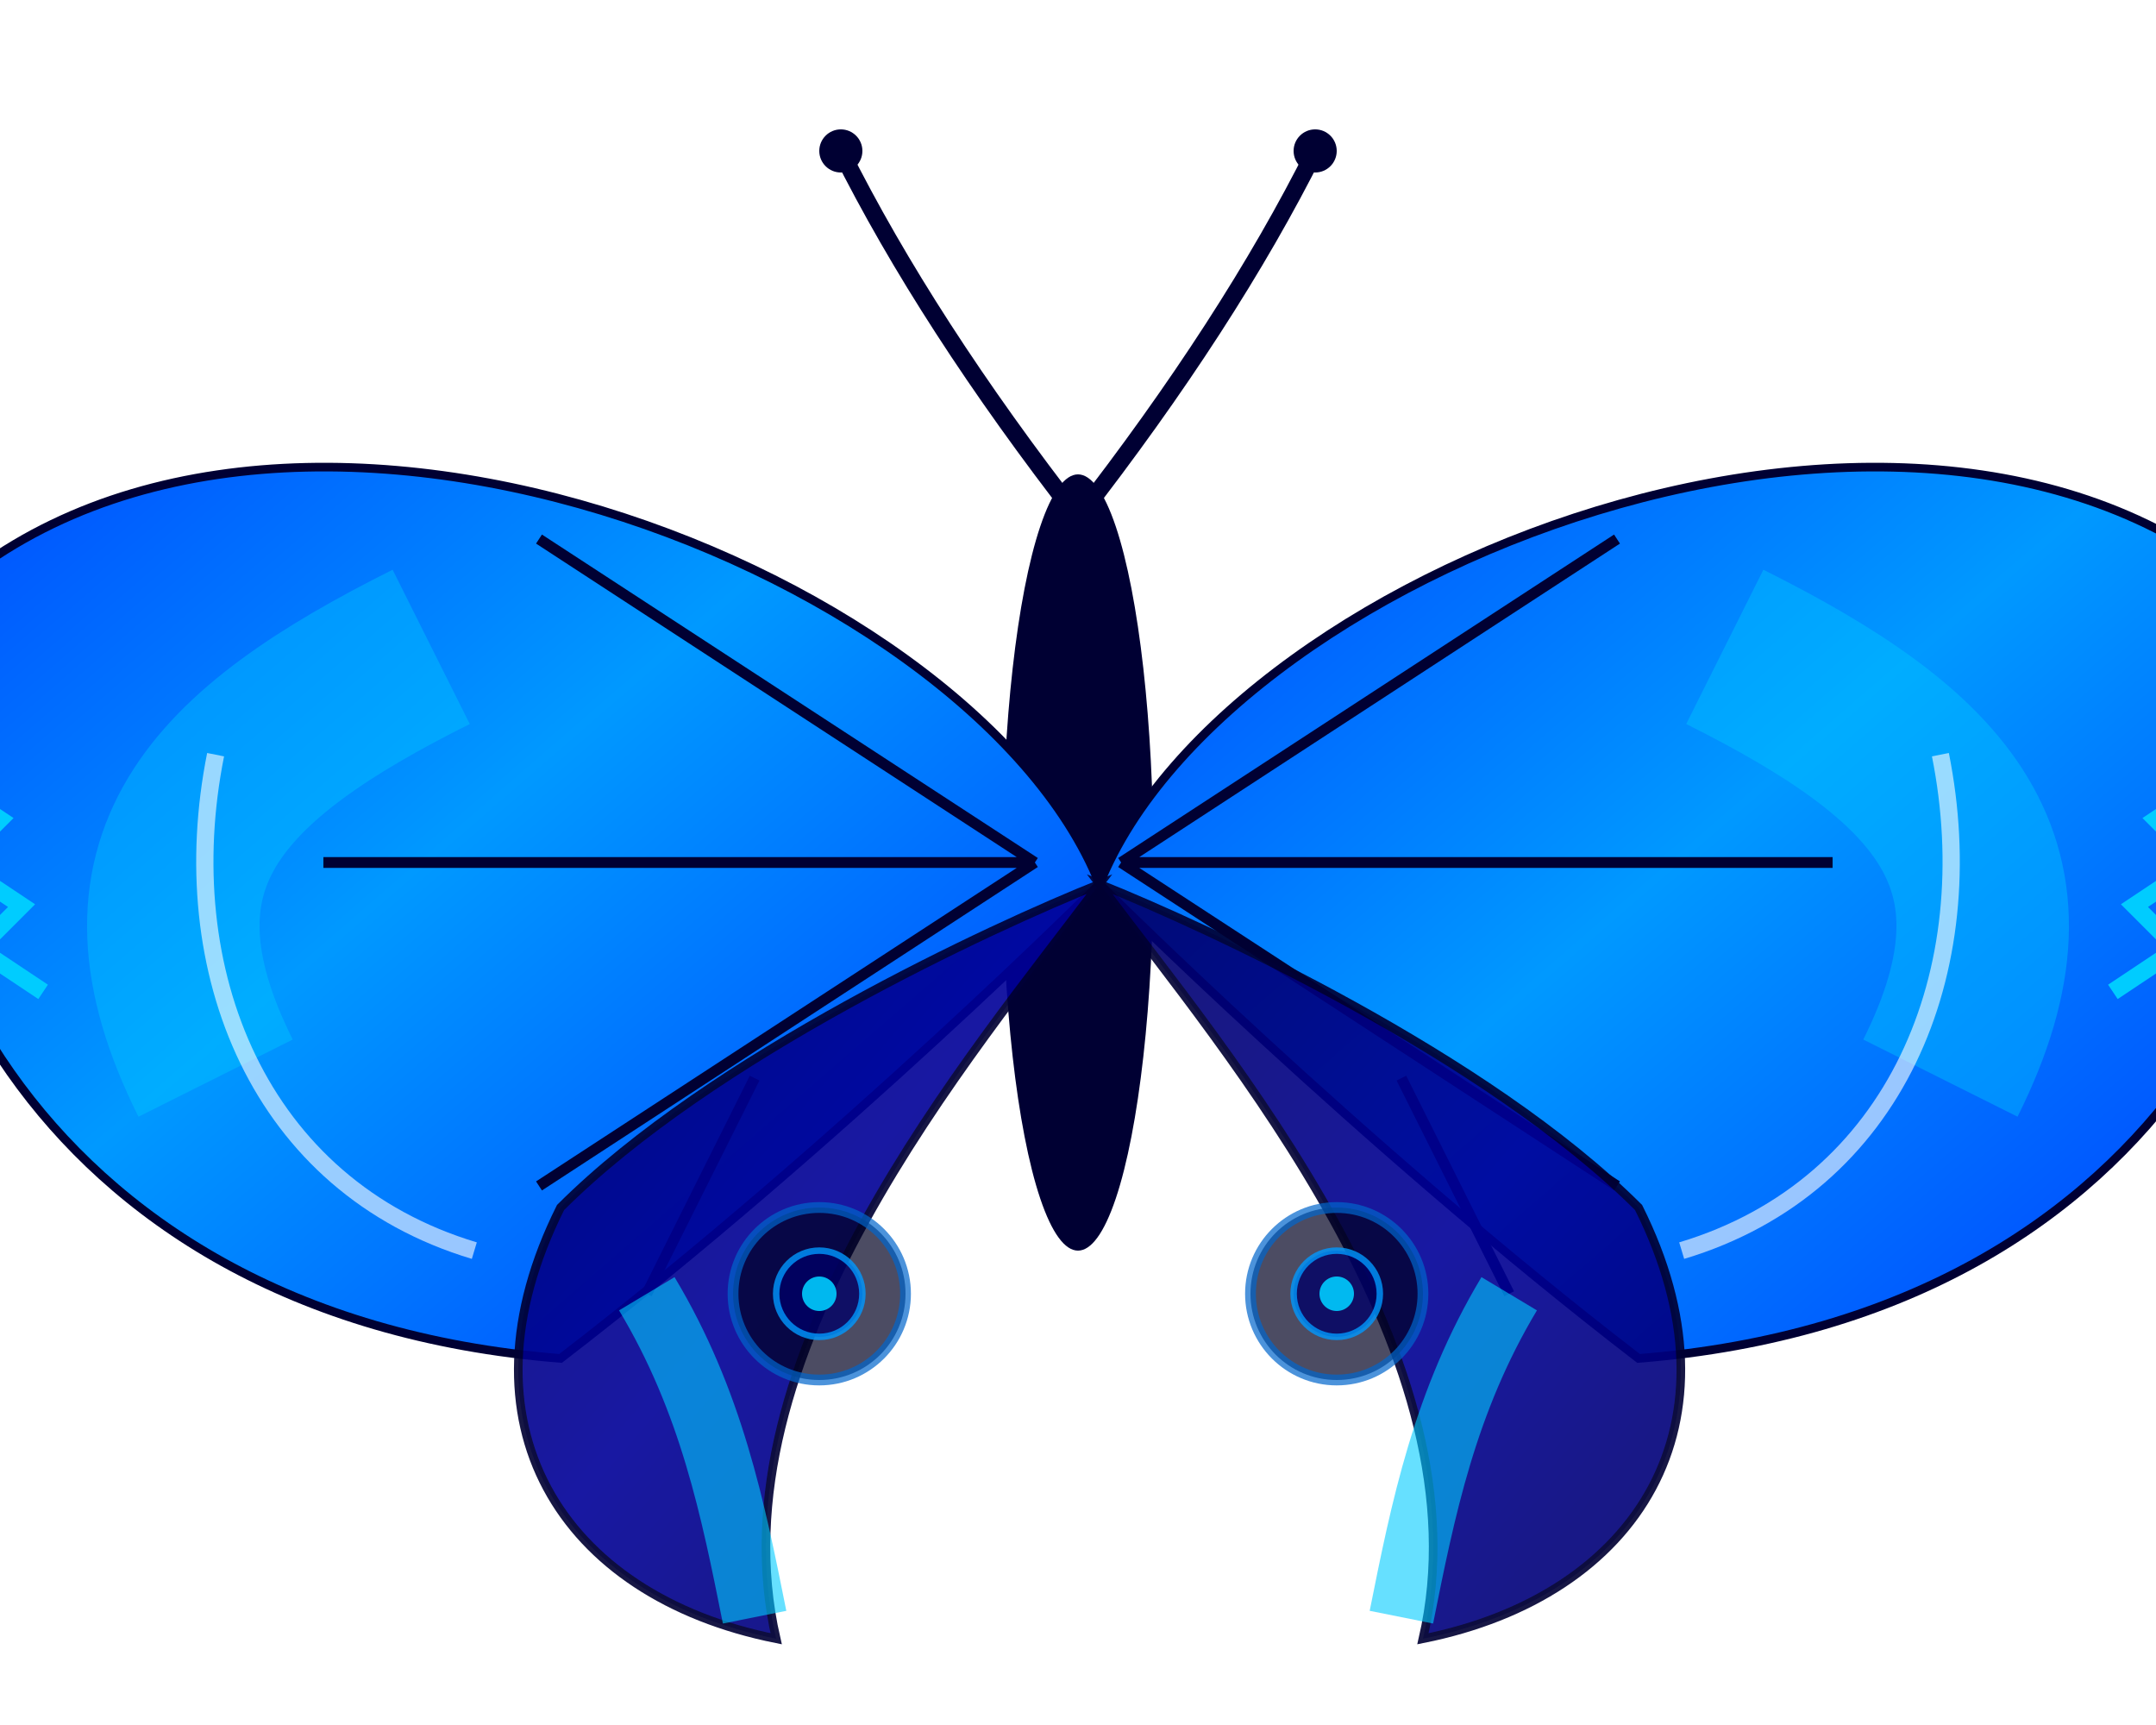 <svg xmlns="http://www.w3.org/2000/svg" viewBox="-50 -40 100 80">
  <!-- Level 8: Exotic Blue Morpho Evolved -->
  <defs>
    <linearGradient id="blueGradient" x1="0%" y1="0%" x2="100%" y2="100%">
      <stop offset="0%" stop-color="#0033FF"/>
      <stop offset="25%" stop-color="#0066FF"/>
      <stop offset="50%" stop-color="#0099FF"/>
      <stop offset="75%" stop-color="#0066FF"/>
      <stop offset="100%" stop-color="#0033FF"/>
    </linearGradient>
    <linearGradient id="deepBlue" x1="0%" y1="0%" x2="100%" y2="100%">
      <stop offset="0%" stop-color="#000066"/>
      <stop offset="50%" stop-color="#000099"/>
      <stop offset="100%" stop-color="#000066"/>
    </linearGradient>
    <filter id="shadow" x="-20%" y="-20%" width="140%" height="140%">
      <feGaussianBlur in="SourceAlpha" stdDeviation="2"/>
      <feOffset dx="1" dy="1" result="offsetblur"/>
      <feComponentTransfer>
        <feFuncA type="linear" slope="0.5"/>
      </feComponentTransfer>
      <feMerge>
        <feMergeNode/>
        <feMergeNode in="SourceGraphic"/>
      </feMerge>
    </filter>
    <filter id="glow" x="-20%" y="-20%" width="140%" height="140%">
      <feGaussianBlur stdDeviation="2" result="blur"/>
      <feComposite in="SourceGraphic" in2="blur" operator="over"/>
    </filter>
  </defs>
  
  <!-- Body -->
  <g transform="translate(0,0)">
    <!-- Butterfly Body -->
    <ellipse cx="0" cy="0" rx="3.5" ry="18" fill="#000033"/>
    
    <!-- Antennae -->
    <path d="M0,-16 Q-7,-25 -11,-33" fill="none" stroke="#000033" stroke-width="0.8"/>
    <path d="M0,-16 Q7,-25 11,-33" fill="none" stroke="#000033" stroke-width="0.8"/>
    <circle cx="-11" cy="-33" r="1" fill="#000033"/>
    <circle cx="11" cy="-33" r="1" fill="#000033"/>
    
    <!-- Forewings -->
    <path d="M0,0 C-6,-15 -40,-28 -55,-12 C-58,0 -50,20 -25,22 C-12,12 0,0 0,0 Z" 
          fill="url(#blueGradient)" 
          filter="url(#shadow)"
          stroke="#000033" 
          stroke-width="0.4"/>
    
    <path d="M0,0 C6,-15 40,-28 55,-12 C58,0 50,20 25,22 C12,12 0,0 0,0 Z" 
          fill="url(#blueGradient)" 
          filter="url(#shadow)"
          stroke="#000033" 
          stroke-width="0.4"/>
    
    <!-- Iridescent Effect -->
    <path d="M-30,-10 C-40,-5 -45,0 -40,10" 
          stroke="#00CCFF" 
          stroke-width="8" 
          stroke-opacity="0.4"
          filter="url(#glow)"
          fill="none"/>
          
    <path d="M30,-10 C40,-5 45,0 40,10" 
          stroke="#00CCFF" 
          stroke-width="8" 
          stroke-opacity="0.4"
          filter="url(#glow)"
          fill="none"/>
    
    <!-- Wing Veins -->
    <path d="M-2,0 L-25,-15 M-2,0 L-35,0 M-2,0 L-25,15 M-15,10 L-20,20" 
          stroke="#000033" 
          stroke-width="0.5" 
          fill="none"/>
    
    <path d="M2,0 L25,-15 M2,0 L35,0 M2,0 L25,15 M15,10 L20,20" 
          stroke="#000033" 
          stroke-width="0.5" 
          fill="none"/>
    
    <!-- Wing Edge Details -->
    <path d="M-55,-12 L-52,-10 L-54,-8 L-51,-6 L-53,-4 L-50,-2 L-52,0 L-49,2 L-51,4 L-48,6" 
          stroke="#00CCFF" 
          stroke-width="0.8" 
          fill="none"/>
          
    <path d="M55,-12 L52,-10 L54,-8 L51,-6 L53,-4 L50,-2 L52,0 L49,2 L51,4 L48,6" 
          stroke="#00CCFF" 
          stroke-width="0.8" 
          fill="none"/>
    
    <!-- Hindwings with Scalloped Edge -->
    <path d="M0,0 C-6,8 -18,22 -15,35 C-25,33 -30,25 -25,15 C-18,8 -5,2 0,0 Z" 
          fill="url(#deepBlue)" 
          stroke="#000033" 
          stroke-width="0.4"
          opacity="0.95"
          filter="url(#shadow)"/>
    
    <path d="M0,0 C6,8 18,22 15,35 C25,33 30,25 25,15 C18,8 5,2 0,0 Z" 
          fill="url(#deepBlue)" 
          stroke="#000033" 
          stroke-width="0.4"
          opacity="0.95"
          filter="url(#shadow)"/>
          
    <!-- Hindwing Patterns -->
    <path d="M-20,20 C-17,25 -16,30 -15,35" 
          stroke="#00CCFF" 
          stroke-width="3"
          stroke-opacity="0.6"
          filter="url(#glow)" 
          fill="none"/>
          
    <path d="M20,20 C17,25 16,30 15,35" 
          stroke="#00CCFF" 
          stroke-width="3" 
          stroke-opacity="0.6"
          filter="url(#glow)"
          fill="none"/>
          
    <!-- Subtle Eyespots -->
    <circle cx="-12" cy="20" r="4" fill="#000022" stroke="#0066CC" stroke-width="0.5" opacity="0.7"/>
    <circle cx="-12" cy="20" r="2" fill="#000066" stroke="#0099FF" stroke-width="0.3" opacity="0.8"/>
    <circle cx="-12" cy="20" r="0.8" fill="#00CCFF" opacity="0.9"/>
    
    <circle cx="12" cy="20" r="4" fill="#000022" stroke="#0066CC" stroke-width="0.5" opacity="0.7"/>
    <circle cx="12" cy="20" r="2" fill="#000066" stroke="#0099FF" stroke-width="0.3" opacity="0.8"/>
    <circle cx="12" cy="20" r="0.8" fill="#00CCFF" opacity="0.9"/>
    
    <!-- Shimmer Effect -->
    <path d="M-40,-5 C-42,5 -38,15 -28,18" 
          stroke="white" 
          stroke-width="0.8" 
          stroke-opacity="0.6"
          fill="none"/>
          
    <path d="M40,-5 C42,5 38,15 28,18" 
          stroke="white" 
          stroke-width="0.8" 
          stroke-opacity="0.6"
          fill="none"/>
  </g>
</svg>
